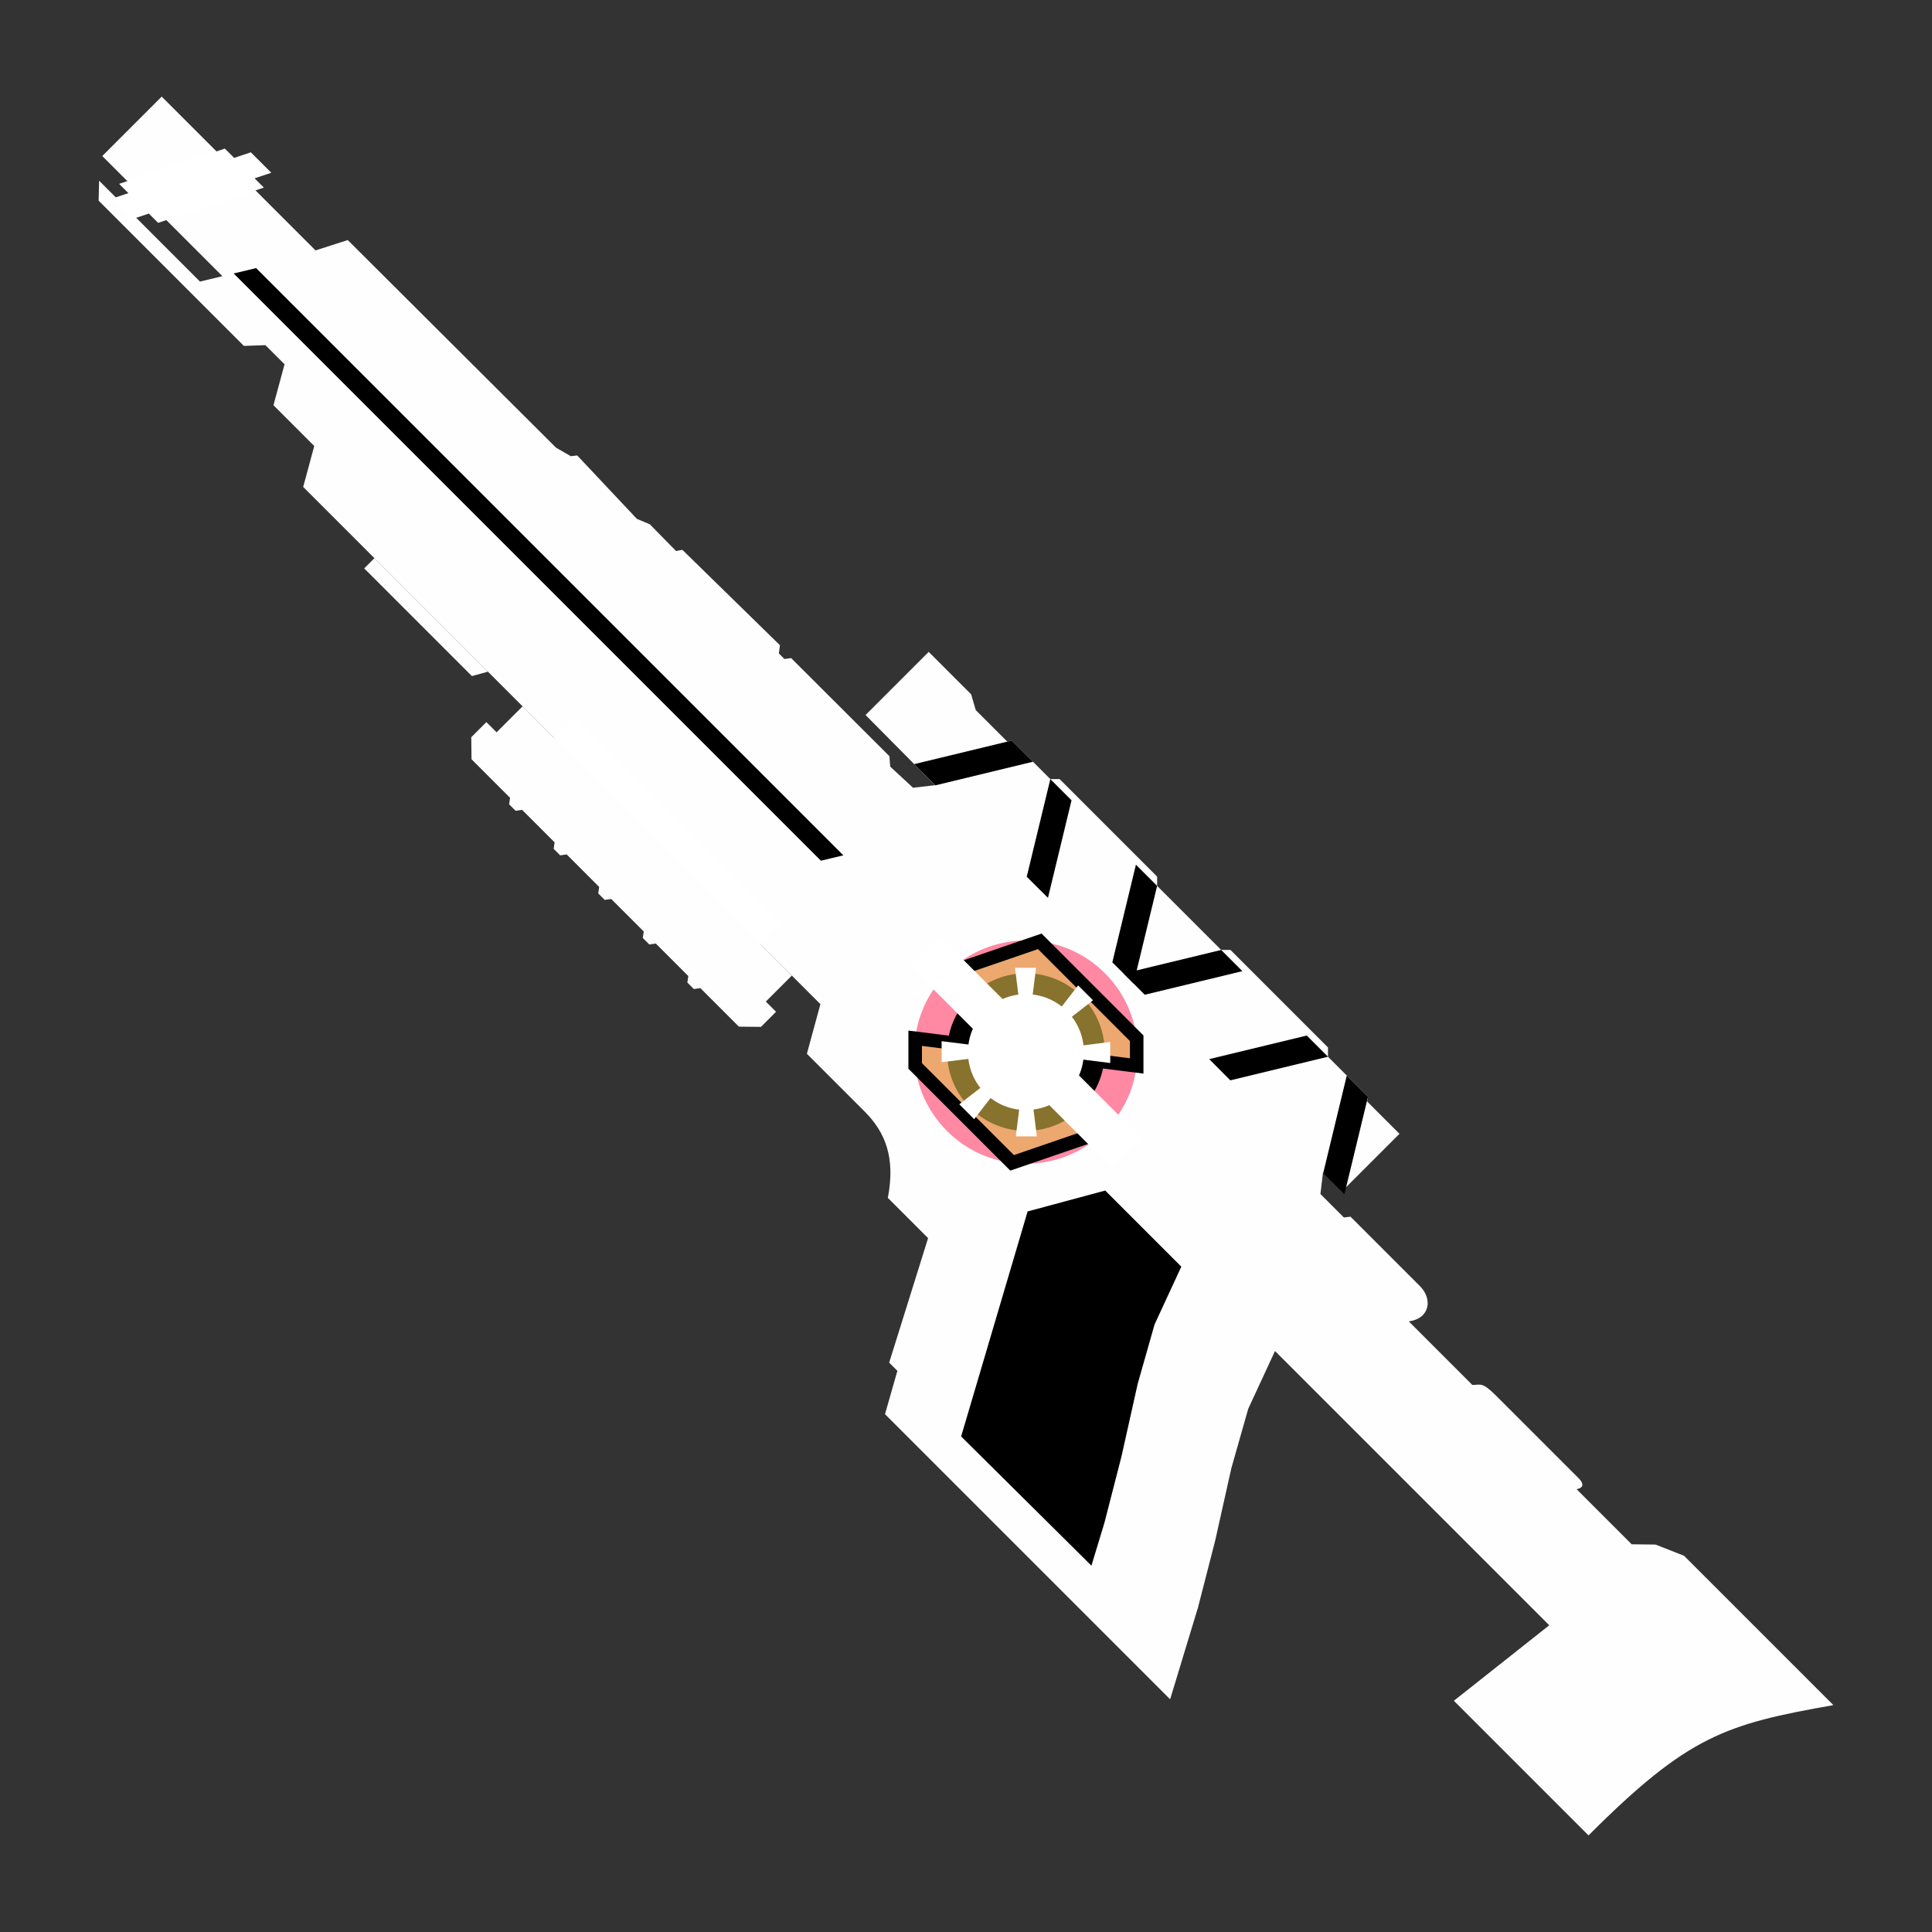 <?xml version="1.0" encoding="UTF-8" standalone="no"?>
<svg
   xmlns:dc="http://purl.org/dc/elements/1.1/"
   xmlns:cc="http://creativecommons.org/ns#"
   xmlns:rdf="http://www.w3.org/1999/02/22-rdf-syntax-ns#"
   xmlns:svg="http://www.w3.org/2000/svg"
   xmlns="http://www.w3.org/2000/svg"
   xmlns:sodipodi="http://sodipodi.sourceforge.net/DTD/sodipodi-0.dtd"
   xmlns:inkscape="http://www.inkscape.org/namespaces/inkscape"
   width="1000"
   height="1000"
   viewBox="0 0 1000 1000"
   id="svg4166"
   version="1.1"
   inkscape:version="1.0beta1 (41b5402, 2019-11-21)"
   sodipodi:docname="rifle.svg">
  <rect x="0" y="0" width="1000" height="1000" fill="#333333" stroke="none"/>
  <style
     id="style838" />
  <defs
     id="defs4168" />
  <sodipodi:namedview
     inkscape:bbox-paths="true"
     inkscape:bbox-nodes="true"
     inkscape:snap-bbox-edge-midpoints="true"
     inkscape:snap-bbox-midpoints="true"
     inkscape:snap-bbox="true"
     inkscape:snap-midpoints="false"
     inkscape:snap-smooth-nodes="true"
     inkscape:snap-text-baseline="false"
     id="base"
     pagecolor="#000000"
     bordercolor="#666666"
     borderopacity="1.0"
     inkscape:pageopacity="0"
     inkscape:pageshadow="2"
     inkscape:zoom="1.4"
     inkscape:cx="384.01797"
     inkscape:cy="471.48953"
     inkscape:document-units="px"
     inkscape:current-layer="layer1"
     showgrid="false"
     units="px"
     showguides="true"
     inkscape:showpageshadow="false"
     showborder="true"
     inkscape:window-width="2560"
     inkscape:window-height="1361"
     inkscape:window-x="-9"
     inkscape:window-y="-9"
     inkscape:window-maximized="1"
     inkscape:object-paths="false"
     inkscape:snap-intersection-paths="true"
     inkscape:document-rotation="0"
     inkscape:snap-global="true" />
  <g
     inkscape:label="Ebene 1"
     inkscape:groupmode="layer"
     id="layer1"
     transform="translate(0,-52.362)">
    <path
       sodipodi:nodetypes="cccccccccccccccccccccccccccsccccccccccccccccccccccccccccccccccccccccccccccccccc"
       inkscape:connector-curvature="0"
       id="path10"
       d="m 472.573,460.1 11.442,-1.318 -36.005,-36.325 32.682,-32.682 21.964,21.964 2.396,8.164 16.325,16.325 2.322,-0.562 19.955,19.955 4.806,4.5e-4 50.466,50.465 v 4.806 l 33.163,33.163 h 4.806 l 50.465,50.465 v 4.806 l 20.708,20.708 -0.41,2.474 16.71,16.71 -29.799,29.799 -9.791,-9.791 -1.332,11.164 12.138,12.138 3.44,-0.405 35.919,35.919 c 6.792,6.792 5.06,16.843 -5.756,18.275 l 32.893,32.893 c 4.614,-0.027 5.07,-1.658 12.589,5.86 l 42.36,42.36 c 4.012,4.012 1.08,5.394 -0.998,5.731 l 28.523,28.523 12.358,0.144 14.723,5.79 77.316,77.316 c -55.835,9.845 -75.094,15.784 -126.741,67.431 l -69.69,-69.69 49.367,-39.068 -141.955,-141.955 -13.849,29.9 -8.734,30.73 -8.409,37.659 -8.824,34.32 -14.461,47.658 -147.58,-147.58 6.408,-22.429 -4.248,-4.248 20.144,-64.446 -20.833,-20.833 c 4.003,-20.811 -1.287,-33.969 -12.043,-44.726 l -29.858,-29.858 6.995,-25.687 -267.714,-267.714 5.733,-21.182 -21.113,-21.113 5.733,-21.182 -9.904,-9.904 -11.143,0.392 -75.181,-75.181 0.247,-10.326 52.201,52.201 11.629,-2.789 -62.189,-62.189 30.76,-30.76 79.612,79.612 16.684,-5.356 107.797,107.453 7.667,4.42 3.307,-0.394 30.89,32.832 6.676,2.792 13.594,13.837 3.277,-0.607 50.496,49.382 -0.558,4.248 2.875,2.875 3.476,-0.472 50.852,50.766 0.429,5.407 z"
       style="fill:#ffffff;fill-opacity:0.996;stroke:none;stroke-width:1px;stroke-linecap:butt;stroke-linejoin:miter;stroke-opacity:1" />
    <circle
       style="fill:#ff4771;fill-opacity:0.641;stroke:none;stroke-width:10;stroke-linecap:square;stroke-linejoin:round;stroke-opacity:0;paint-order:stroke fill markers"
       id="path1213-1"
       cx="797.576"
       cy="46.6"
       r="57.775"
       transform="rotate(45)" />
    <circle
       r="40.782"
       cy="46.6"
       cx="797.576"
       id="path1213-4-7"
       style="fill:#000000;fill-opacity:1;stroke:none;stroke-width:10;stroke-linecap:square;stroke-linejoin:round;stroke-opacity:0;paint-order:stroke fill markers"
       transform="rotate(45)" />
    <path
       sodipodi:nodetypes="cccccc"
       style="fill:#e0bd4d;fill-opacity:0.603;stroke:#000000;stroke-width:7;stroke-linecap:butt;stroke-linejoin:miter;stroke-miterlimit:4;stroke-dasharray:none;stroke-opacity:1;paint-order:stroke fill markers"
       d="m 490.168,556.07 48.019,-16.476 50.162,50.163 v 14.332 l -57.329,-7.166 z"
       id="path1366-6-6-0"
       inkscape:connector-curvature="0" />
    <path
       sodipodi:nodetypes="ccccc"
       inkscape:connector-curvature="0"
       id="path1403"
       d="m 473.201,447.871 10.921,10.984 50.549,-12.218 -10.972,-10.972 z"
       style="fill:#000000;fill-opacity:1;stroke:none;stroke-width:1px;stroke-linecap:butt;stroke-linejoin:miter;stroke-opacity:0.593" />
    <path
       sodipodi:nodetypes="ccccccccccccc"
       inkscape:connector-curvature="0"
       d="m 136.567,149.463 -4.806,-4.806 8.651,-2.884 -10.574,-10.574 -8.651,2.884 -4.806,-4.806 c 0,0 -38.501,12.835 -54.737,18.247 l 4.806,4.806 -8.651,2.884 10.574,10.574 8.651,-2.884 4.806,4.806 z"
       style="fill:#ffffff;fill-opacity:1;stroke:none;stroke-width:1px;stroke-linecap:butt;stroke-linejoin:miter;stroke-opacity:1"
       id="path863" />
    <path
       sodipodi:nodetypes="ccccccccccccccccccccccccccccccccccccc"
       inkscape:connector-curvature="0"
       d="m 297.4,423.724 -10.574,10.574 -16.341,-16.341 -13.457,13.457 -5.287,-5.287 -7.812,7.812 0.122,11.413 19.946,19.946 -0.481,3.364 3.364,3.364 3.364,-0.481 16.822,16.822 -0.481,3.364 3.364,3.364 3.364,-0.481 16.822,16.822 -0.481,3.364 3.355,3.355 3.364,-0.481 16.822,16.822 -0.481,3.364 3.364,3.364 3.364,-0.481 16.822,16.822 -0.481,3.364 3.364,3.364 3.364,-0.481 19.946,19.946 11.413,0.122 7.812,-7.812 -5.287,-5.287 13.457,-13.457 -16.341,-16.341 10.574,-10.574 -53.34,-53.34 -0.008,-0.008 z"
       style="fill:#ffffff;fill-opacity:0.996;stroke:none;stroke-width:1px;stroke-linecap:butt;stroke-linejoin:miter;stroke-opacity:1"
       id="path1100" />
    <path
       sodipodi:nodetypes="ccccc"
       inkscape:connector-curvature="0"
       id="path1194"
       d="m 193.799,341.27 -5.287,5.287 55.752,55.752 8.28,-2.294 z"
       style="fill:#ffffff;fill-opacity:0.996;stroke:none;stroke-width:1px;stroke-linecap:butt;stroke-linejoin:miter;stroke-opacity:1" />
    <path
       sodipodi:nodetypes="cccccccccc"
       inkscape:connector-curvature="0"
       id="path1196"
       d="m 564.919,862.744 -67.439,-66.878 34.416,-116.465 40.166,-10.814 39.394,39.394 -13.849,29.9 -8.734,30.73 -8.409,37.659 -8.824,34.32 z"
       style="fill:#000000;fill-opacity:1;stroke:none;stroke-width:1px;stroke-linecap:butt;stroke-linejoin:miter;stroke-opacity:1" />
    <path
       style="fill:#000000;fill-opacity:1;stroke:none;stroke-width:1px;stroke-linecap:butt;stroke-linejoin:miter;stroke-opacity:0.593"
       d="m 542.42,517.09 -10.984,-10.921 12.218,-50.549 10.972,10.972 z"
       id="path1403-2"
       inkscape:connector-curvature="0"
       sodipodi:nodetypes="ccccc" />
    <path
       sodipodi:nodetypes="ccccc"
       inkscape:connector-curvature="0"
       id="path1403-2-0"
       d="m 625.89,600.56 10.921,10.984 50.549,-12.218 -10.972,-10.972 z"
       style="fill:#000000;fill-opacity:1;stroke:none;stroke-width:1px;stroke-linecap:butt;stroke-linejoin:miter;stroke-opacity:0.593" />
    <path
       style="fill:#000000;fill-opacity:1;stroke:none;stroke-width:1px;stroke-linecap:butt;stroke-linejoin:miter;stroke-opacity:0.593"
       d="m 695.862,670.533 -10.984,-10.921 12.218,-50.549 10.972,10.972 z"
       id="path1403-2-0-4"
       inkscape:connector-curvature="0"
       sodipodi:nodetypes="ccccc" />
    <path
       style="fill:#000000;fill-opacity:1;stroke:none;stroke-width:1px;stroke-linecap:butt;stroke-linejoin:miter;stroke-opacity:0.593"
       d="m 581.59,556.261 10.921,10.984 50.549,-12.218 -10.972,-10.972 z"
       id="path1403-2-0-6"
       inkscape:connector-curvature="0"
       sodipodi:nodetypes="ccccc" />
    <path
       sodipodi:nodetypes="ccccc"
       inkscape:connector-curvature="0"
       id="path1403-2-2"
       d="m 586.719,561.39 -10.984,-10.921 12.218,-50.549 10.972,10.972 z"
       style="fill:#000000;fill-opacity:1;stroke:none;stroke-width:1px;stroke-linecap:butt;stroke-linejoin:miter;stroke-opacity:0.593" />
    <path
       style="fill:#000000;fill-opacity:1;stroke:none;stroke-width:1px;stroke-linecap:butt;stroke-linejoin:miter;stroke-opacity:1"
       d="m 120.942,193.917 11.629,-2.789 303.952,303.952 -11.629,2.789 z"
       id="path1582-6"
       inkscape:connector-curvature="0"
       sodipodi:nodetypes="ccccc" />
    <path
       sodipodi:nodetypes="cccccc"
       style="fill:#e0bd4d;fill-opacity:0.603;stroke:#000000;stroke-width:7;stroke-linecap:butt;stroke-linejoin:miter;stroke-miterlimit:4;stroke-dasharray:none;stroke-opacity:1;paint-order:stroke fill markers"
       d="m 571.873,637.776 -48.019,16.476 -50.163,-50.162 v -14.332 l 57.329,7.166 z"
       id="path1366-6"
       inkscape:connector-curvature="0" />
    <circle
       transform="rotate(45)"
       style="fill:#ffffff;fill-opacity:1;stroke:none;stroke-width:10;stroke-linecap:square;stroke-linejoin:round;stroke-opacity:0;paint-order:stroke fill markers"
       id="path1213-4-7-6"
       cx="797.576"
       cy="46.6"
       r="30" />
    <rect
       style="fill:#ffffff;fill-opacity:1;stroke:none;stroke-width:10;stroke-linecap:square;stroke-linejoin:round;stroke-opacity:0;paint-order:stroke fill markers"
       id="rect1230-0"
       width="147.835"
       height="21.75"
       x="723.659"
       y="35.725"
       transform="rotate(45)" />
    <path
       d="m 546.921,424.036 -21.871,-37.881 43.741,0 z"
       sodipodi:type="star"
       style="fill:#ffffff;fill-opacity:1;stroke:none;stroke-width:18.715;stroke-linecap:square;stroke-linejoin:round;stroke-opacity:0;paint-order:stroke fill markers"
       id="path1232-9-4-7"
       sodipodi:sides="3"
       sodipodi:cx="546.92084"
       sodipodi:cy="398.78217"
       sodipodi:r1="25.254129"
       sodipodi:r2="12.627065"
       sodipodi:arg1="1.5707963"
       sodipodi:arg2="2.6179939"
       inkscape:flatsided="true"
       inkscape:rounded="0"
       inkscape:randomized="0"
       inkscape:transform-center-y="5.3333167"
       transform="matrix(0.176,0.176,-0.812,0.812,779.19,156.451)"
       inkscape:transform-center-x="-4.8066774e-06" />
    <path
       d="m 546.921,424.036 -21.871,-37.881 43.741,0 z"
       inkscape:transform-center-x="-4.8066774e-06"
       transform="matrix(0.176,0.176,0.812,-0.812,90.548,845.093)"
       inkscape:transform-center-y="-5.3333163"
       inkscape:randomized="0"
       inkscape:rounded="0"
       inkscape:flatsided="true"
       sodipodi:arg2="2.6179939"
       sodipodi:arg1="1.5707963"
       sodipodi:r2="12.627065"
       sodipodi:r1="25.254129"
       sodipodi:cy="398.78217"
       sodipodi:cx="546.92084"
       sodipodi:sides="3"
       id="path1232-9-4-7-6"
       style="fill:#ffffff;fill-opacity:1;stroke:none;stroke-width:18.715;stroke-linecap:square;stroke-linejoin:round;stroke-opacity:0;paint-order:stroke fill markers"
       sodipodi:type="star" />
    <path
       d="m 546.921,424.036 -21.871,-37.881 43.741,0 z"
       inkscape:transform-center-x="2.3570034"
       transform="matrix(0,0.249,-1.148,0,1017.964,460.944)"
       inkscape:transform-center-y="2.3570208"
       inkscape:randomized="0"
       inkscape:rounded="0"
       inkscape:flatsided="true"
       sodipodi:arg2="2.6179939"
       sodipodi:arg1="1.5707963"
       sodipodi:r2="12.627065"
       sodipodi:r1="25.254129"
       sodipodi:cy="398.78217"
       sodipodi:cx="546.92084"
       sodipodi:sides="3"
       id="path1232-9-4-7-4"
       style="fill:#ffffff;fill-opacity:1;stroke:none;stroke-width:18.715;stroke-linecap:square;stroke-linejoin:round;stroke-opacity:0;paint-order:stroke fill markers"
       sodipodi:type="star" />
    <path
       d="m 546.921,424.036 -21.871,-37.881 43.741,0 z"
       sodipodi:type="star"
       style="fill:#ffffff;fill-opacity:1;stroke:none;stroke-width:18.715;stroke-linecap:square;stroke-linejoin:round;stroke-opacity:0;paint-order:stroke fill markers"
       id="path1232-9-4-7-4-3"
       sodipodi:sides="3"
       sodipodi:cx="546.92084"
       sodipodi:cy="398.78217"
       sodipodi:r1="25.254129"
       sodipodi:r2="12.627065"
       sodipodi:arg1="1.5707963"
       sodipodi:arg2="2.6179939"
       inkscape:flatsided="true"
       inkscape:rounded="0"
       inkscape:randomized="0"
       inkscape:transform-center-y="2.3570208"
       transform="matrix(-0.249,0,0,1.148,666.999,109.98)"
       inkscape:transform-center-x="-2.3569993" />
    <path
       d="m 546.921,424.036 -21.871,-37.881 43.741,0 z"
       sodipodi:type="star"
       style="fill:#ffffff;fill-opacity:1;stroke:none;stroke-width:18.715;stroke-linecap:square;stroke-linejoin:round;stroke-opacity:0;paint-order:stroke fill markers"
       id="path1232-9-4-7-4-5"
       sodipodi:sides="3"
       sodipodi:cx="546.92084"
       sodipodi:cy="398.78217"
       sodipodi:r1="25.254129"
       sodipodi:r2="12.627065"
       sodipodi:arg1="1.5707963"
       sodipodi:arg2="2.6179939"
       inkscape:flatsided="true"
       inkscape:rounded="0"
       inkscape:randomized="0"
       inkscape:transform-center-y="-2.3570186"
       transform="matrix(0,-0.249,1.148,0,44.077,732.902)"
       inkscape:transform-center-x="-2.3569993" />
    <path
       d="m 546.921,424.036 -21.871,-37.881 43.741,0 z"
       sodipodi:type="star"
       style="fill:#ffffff;fill-opacity:1;stroke:none;stroke-width:18.715;stroke-linecap:square;stroke-linejoin:round;stroke-opacity:0;paint-order:stroke fill markers"
       id="path1232-9-4-7-4-1"
       sodipodi:sides="3"
       sodipodi:cx="546.92084"
       sodipodi:cy="398.78217"
       sodipodi:r1="25.254129"
       sodipodi:r2="12.627065"
       sodipodi:arg1="1.5707963"
       sodipodi:arg2="2.6179939"
       inkscape:flatsided="true"
       inkscape:rounded="0"
       inkscape:randomized="0"
       inkscape:transform-center-y="-2.3570186"
       transform="matrix(0.249,0,0,-1.148,395.042,1083.866)"
       inkscape:transform-center-x="2.3570034" />
  </g>
</svg>
